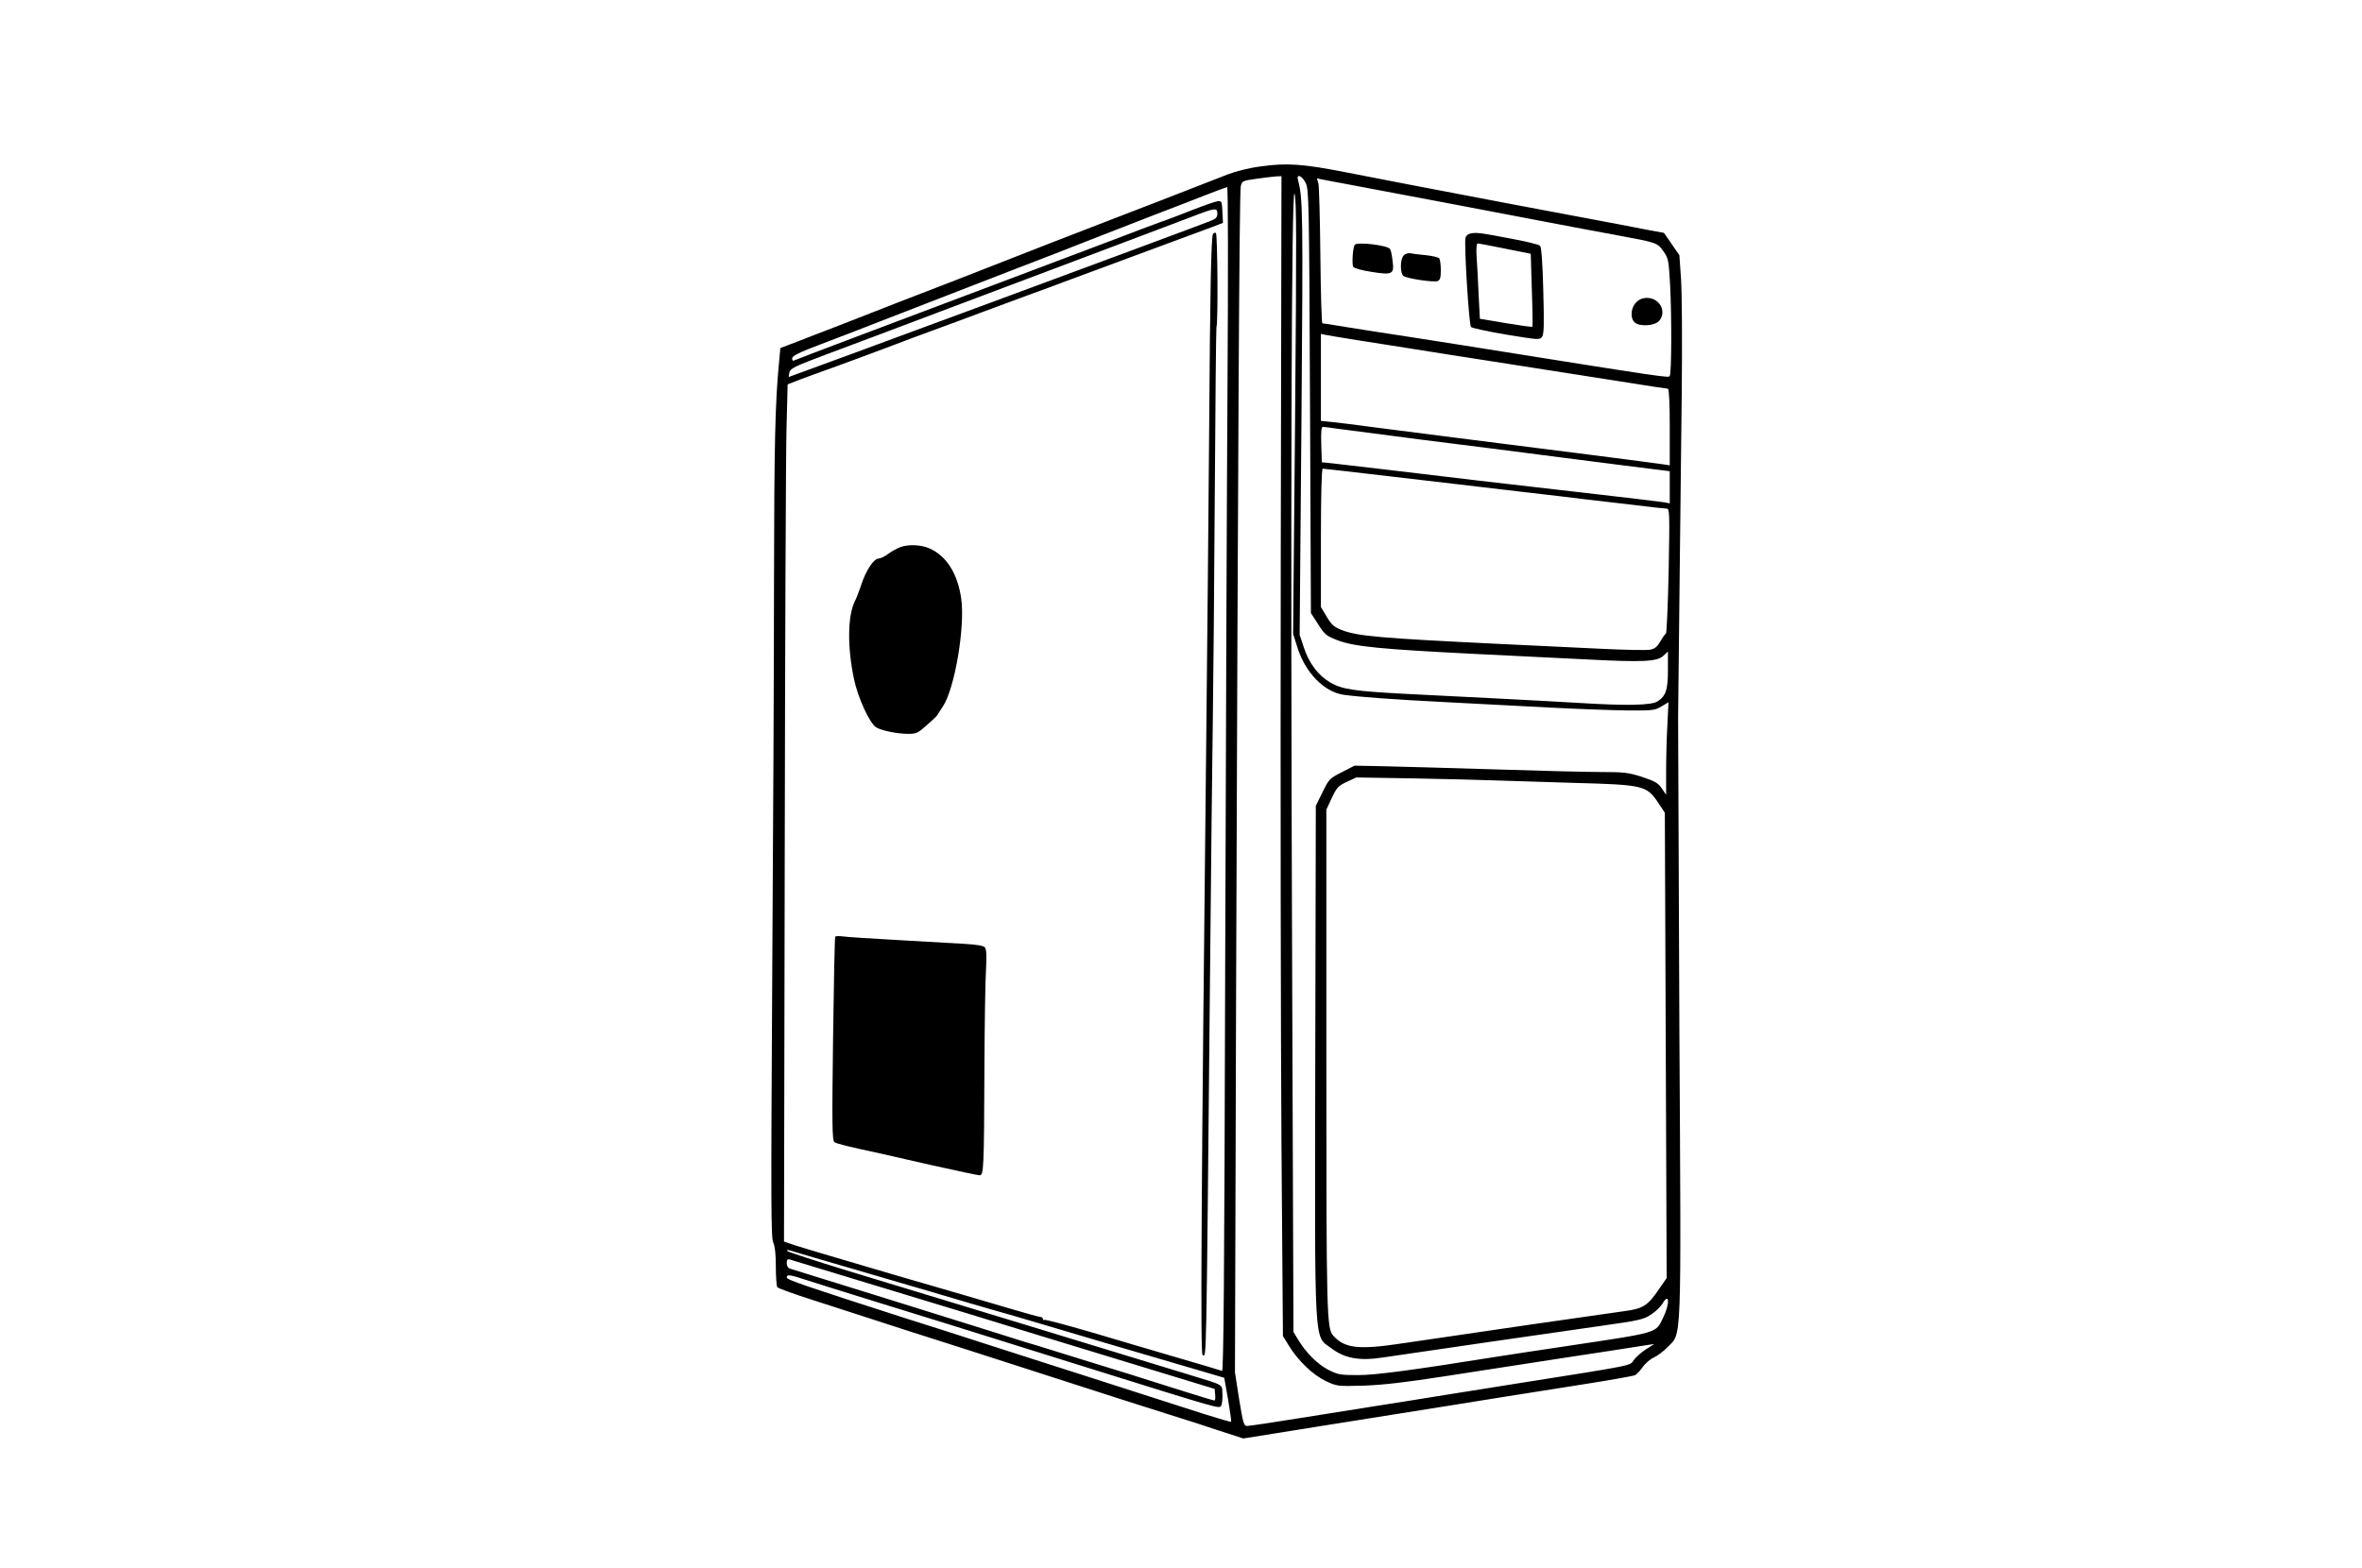 <?xml version="1.0" standalone="no"?>
<!DOCTYPE svg PUBLIC "-//W3C//DTD SVG 20010904//EN"
 "http://www.w3.org/TR/2001/REC-SVG-20010904/DTD/svg10.dtd">
<svg version="1.0" xmlns="http://www.w3.org/2000/svg"
 width="1300pt" height="863pt" viewBox="0 0 1300 863"
 preserveAspectRatio="xMidYMid meet">
<g transform="translate(0,863) scale(0.1,-0.1)"
fill="#000000" stroke="none">
<path d="M6940 7714 c-64 -8 -136 -26 -185 -45 -224 -88 -553 -215 -655 -254
-63 -24 -200 -77 -305 -118 -178 -70 -383 -150 -555 -217 -41 -16 -169 -65
-285 -110 -115 -45 -266 -104 -335 -131 -69 -26 -170 -66 -225 -87 l-100 -38
-7 -75 c-22 -224 -27 -461 -28 -1199 0 -448 -5 -1447 -10 -2219 -7 -1211 -7
-1408 6 -1432 9 -19 14 -61 14 -131 0 -57 4 -108 8 -114 4 -6 95 -39 202 -73
107 -34 206 -66 220 -71 14 -5 144 -47 290 -94 146 -46 400 -128 565 -181 519
-168 827 -266 920 -295 50 -15 152 -48 229 -74 l139 -45 406 65 c223 35 534
85 691 110 301 48 359 58 780 124 145 23 272 45 280 50 9 5 28 25 41 44 13 19
40 43 60 52 20 9 55 35 77 58 79 82 75 -24 65 1742 -4 858 -7 1633 -7 1724 1
91 5 419 8 730 3 311 9 788 12 1060 3 272 1 554 -4 625 l-9 130 -42 61 -43 62
-82 15 c-44 9 -238 46 -431 82 -192 36 -442 83 -555 105 -113 22 -266 51 -340
65 -74 14 -227 44 -340 66 -240 47 -327 53 -470 33z m109 -2201 c-2 -1182 0
-2618 4 -3193 l8 -1045 32 -52 c52 -85 133 -162 204 -196 63 -29 64 -29 211
-25 107 4 228 18 447 52 165 26 433 67 595 92 258 39 387 59 520 80 l35 5 -46
-29 c-25 -16 -55 -43 -67 -59 -23 -33 23 -24 -672 -134 -102 -16 -268 -43
-370 -59 -102 -17 -257 -41 -345 -55 -88 -14 -286 -46 -440 -70 -154 -25 -289
-45 -301 -45 -18 0 -22 13 -44 147 l-23 147 6 2021 c11 3126 18 4477 26 4510
7 29 10 30 87 41 43 6 92 12 108 13 l29 1 -4 -2147z m137 2110 c18 -36 19 -92
24 -1203 l5 -1165 40 -62 c37 -58 45 -64 110 -89 93 -34 237 -48 755 -74 228
-11 512 -25 630 -31 291 -15 371 -11 404 20 l26 24 0 -100 c0 -111 -11 -144
-57 -174 -33 -22 -167 -25 -428 -9 -88 5 -295 17 -460 25 -165 8 -388 20 -495
25 -287 15 -354 25 -419 63 -67 40 -117 106 -146 196 l-22 66 10 1180 c9 1147
8 1224 -19 1323 -11 38 22 26 42 -15z m234 -8 c189 -35 994 -188 1160 -220
102 -19 246 -47 320 -60 221 -41 221 -41 255 -88 28 -40 29 -48 37 -187 9
-172 8 -484 -2 -499 -7 -12 16 -16 -1150 170 -173 27 -387 61 -475 74 -88 14
-187 29 -220 35 -33 5 -63 10 -67 10 -4 0 -9 168 -11 373 -2 204 -7 384 -11
398 l-8 27 49 -10 c26 -5 82 -15 123 -23z m-664 -1092 c-4 -593 -9 -2060 -13
-3261 -4 -1649 -9 -2182 -17 -2179 -7 3 -115 35 -242 72 -126 37 -341 100
-478 141 -138 40 -253 71 -258 68 -4 -3 -8 0 -8 5 0 6 -6 11 -14 11 -7 0 -87
22 -177 49 -90 27 -375 110 -634 185 -258 76 -499 147 -535 159 l-65 22 4
2125 c2 1169 6 2231 10 2360 l6 234 75 29 c41 15 129 48 195 71 66 24 188 69
270 100 83 32 204 77 270 101 66 24 188 69 270 100 83 31 204 76 270 100 66
24 138 50 160 59 39 15 326 121 610 226 77 28 171 63 208 77 l68 26 -3 61 c-3
58 -4 61 -28 58 -13 -2 -76 -24 -140 -49 -63 -25 -144 -56 -180 -68 -36 -13
-135 -50 -220 -83 -85 -32 -306 -115 -490 -185 -739 -278 -1292 -487 -1301
-492 -5 -4 -9 2 -9 12 0 14 36 32 163 80 89 34 239 91 332 128 268 104 513
199 735 285 113 43 314 121 445 173 132 51 294 115 360 140 66 25 172 66 235
91 63 25 119 45 124 46 5 0 6 -440 2 -1077z m372 -192 l-11 -1190 23 -73 c43
-140 148 -248 256 -263 88 -12 276 -26 554 -40 162 -8 421 -22 575 -30 154 -8
348 -15 430 -16 140 -1 153 0 189 22 l39 23 -6 -124 c-4 -68 -7 -182 -7 -254
l0 -131 -24 35 c-19 29 -37 39 -108 63 -76 24 -98 27 -229 27 -79 0 -349 7
-599 15 -250 8 -522 15 -605 17 l-150 3 -70 -36 c-67 -34 -71 -38 -106 -110
l-37 -75 -3 -1395 c-3 -1623 -8 -1519 88 -1591 74 -56 154 -71 285 -51 227 34
1003 146 1207 175 205 29 227 34 269 62 25 16 52 43 61 58 39 68 43 2 5 -75
-43 -88 -17 -80 -529 -157 -148 -22 -326 -49 -395 -60 -457 -73 -658 -100
-756 -100 -96 0 -109 2 -163 29 -60 31 -123 94 -167 167 l-25 42 -7 1913 c-10
2632 -4 4408 13 4352 11 -34 11 -254 3 -1232z m-428 1123 c0 -21 -8 -29 -42
-42 -119 -47 -2313 -858 -2316 -857 -2 2 0 13 3 26 5 21 33 34 198 96 106 39
444 167 752 283 308 116 693 261 855 322 162 61 345 130 405 153 134 52 145
53 145 19z m785 -699 c88 -14 203 -32 255 -40 52 -8 151 -24 220 -35 69 -11
253 -40 410 -64 157 -25 401 -63 543 -85 142 -23 262 -41 267 -41 6 0 10 -81
10 -211 l0 -211 -37 6 c-21 3 -200 27 -398 52 -579 73 -1038 132 -1210 154
-88 12 -186 24 -217 27 l-58 6 0 239 0 240 28 -6 c15 -3 99 -17 187 -31z
m-125 -485 c36 -5 243 -32 460 -60 217 -27 571 -72 785 -100 215 -28 434 -55
488 -62 l97 -12 0 -88 0 -89 -32 6 c-18 3 -226 28 -463 55 -236 27 -487 56
-556 64 -332 40 -750 89 -804 95 l-60 6 -3 98 c-2 74 0 97 10 97 7 0 42 -5 78
-10z m312 -265 c211 -24 518 -61 683 -80 165 -19 336 -39 380 -45 44 -5 157
-18 250 -29 94 -12 178 -21 188 -21 16 0 17 -19 11 -342 -4 -189 -11 -344 -15
-346 -5 -2 -18 -21 -31 -43 -17 -30 -29 -40 -57 -46 -20 -3 -146 -1 -281 6
-135 6 -380 18 -545 26 -662 32 -781 43 -866 75 -47 18 -60 29 -87 75 l-32 53
0 381 c0 241 4 381 10 381 5 0 182 -20 392 -45z m548 -1671 c80 -3 281 -9 446
-14 377 -10 396 -15 457 -104 l40 -60 5 -1281 5 -1281 -43 -62 c-60 -89 -88
-107 -190 -120 -84 -11 -878 -126 -1220 -177 -243 -37 -319 -28 -382 42 -36
40 -38 109 -38 1516 l0 1380 30 64 c27 58 36 67 83 89 l52 24 305 -5 c168 -3
370 -8 450 -11z m-3425 -2719 c237 -69 482 -141 545 -160 63 -18 171 -50 240
-69 69 -20 154 -45 190 -56 226 -67 298 -89 836 -246 l132 -39 21 -119 c11
-66 19 -121 17 -123 -2 -2 -68 17 -147 42 -326 105 -426 137 -669 215 -140 45
-379 121 -530 170 -151 49 -354 114 -450 144 -542 174 -650 211 -650 223 0 19
15 17 115 -16 50 -16 209 -66 355 -111 146 -45 335 -104 420 -130 85 -27 265
-83 400 -125 135 -42 315 -98 400 -125 695 -217 690 -216 701 -199 5 8 8 37 7
64 -3 57 16 46 -193 110 -228 70 -1572 480 -1875 571 -173 53 -319 101 -325
106 -7 7 -3 8 10 5 11 -4 214 -63 450 -132z m-250 21 c631 -191 1077 -327
1205 -367 52 -16 284 -87 515 -157 l420 -128 3 -32 c2 -18 0 -32 -4 -32 -4 0
-78 22 -163 49 -86 27 -221 70 -301 95 -80 24 -241 75 -359 111 -118 37 -219
68 -225 69 -6 2 -83 26 -171 54 -133 42 -1060 331 -1117 348 -11 3 -18 15 -18
30 0 19 4 24 18 20 9 -3 98 -30 197 -60z"/>
<path d="M8088 7343 c-9 -2 -19 -12 -22 -21 -9 -31 19 -481 30 -492 6 -6 93
-25 194 -42 178 -29 184 -30 197 -12 11 15 12 64 7 254 -4 152 -10 239 -18
247 -6 7 -85 26 -174 42 -163 31 -181 33 -214 24z m197 -82 l140 -28 6 -199
c4 -109 5 -201 3 -203 -2 -2 -68 7 -146 20 l-143 24 -7 135 c-3 74 -8 168 -11
208 -3 48 0 72 7 72 6 -1 74 -13 151 -29z"/>
<path d="M7456 7282 c-11 -17 -16 -108 -8 -121 6 -8 49 -20 102 -28 115 -18
125 -13 114 64 -3 28 -9 56 -13 62 -13 21 -184 41 -195 23z"/>
<path d="M7726 7224 c-20 -19 -21 -97 -2 -113 17 -14 167 -37 189 -28 13 5 17
19 17 59 0 29 -4 58 -8 65 -4 6 -36 14 -72 18 -36 3 -75 8 -87 11 -12 2 -29
-3 -37 -12z"/>
<path d="M9005 6965 c-29 -28 -34 -85 -9 -109 25 -25 108 -21 134 6 46 49 6
128 -65 128 -25 0 -44 -8 -60 -25z"/>
<path d="M6676 7342 c-10 -16 -16 -315 -21 -1072 -3 -415 -10 -1137 -15 -1605
-29 -2655 -34 -3495 -21 -3495 22 0 19 -149 41 2115 5 556 12 1172 15 1370 3
198 8 765 11 1260 3 495 7 905 9 912 10 30 6 518 -3 521 -6 2 -13 -1 -16 -6z"/>
<path d="M4955 5618 c-16 -6 -46 -22 -65 -36 -19 -15 -43 -26 -54 -27 -27 0
-70 -65 -96 -145 -12 -35 -27 -75 -35 -90 -40 -79 -42 -252 -5 -427 21 -103
86 -244 122 -267 30 -18 116 -36 177 -36 44 0 54 5 102 48 30 26 55 50 57 54
2 3 16 26 32 50 65 98 123 441 100 595 -20 136 -80 231 -172 273 -47 21 -115
25 -163 8z"/>
<path d="M4597 3473 c-3 -5 -8 -258 -12 -563 -6 -461 -5 -558 7 -567 11 -9 71
-24 253 -63 22 -5 150 -34 285 -65 135 -30 252 -55 262 -55 22 0 24 37 26 580
1 250 5 501 9 557 4 73 2 107 -6 117 -8 10 -44 16 -114 20 -56 3 -221 13 -367
21 -146 8 -282 17 -302 20 -20 3 -39 2 -41 -2z"/>
</g>
</svg>
